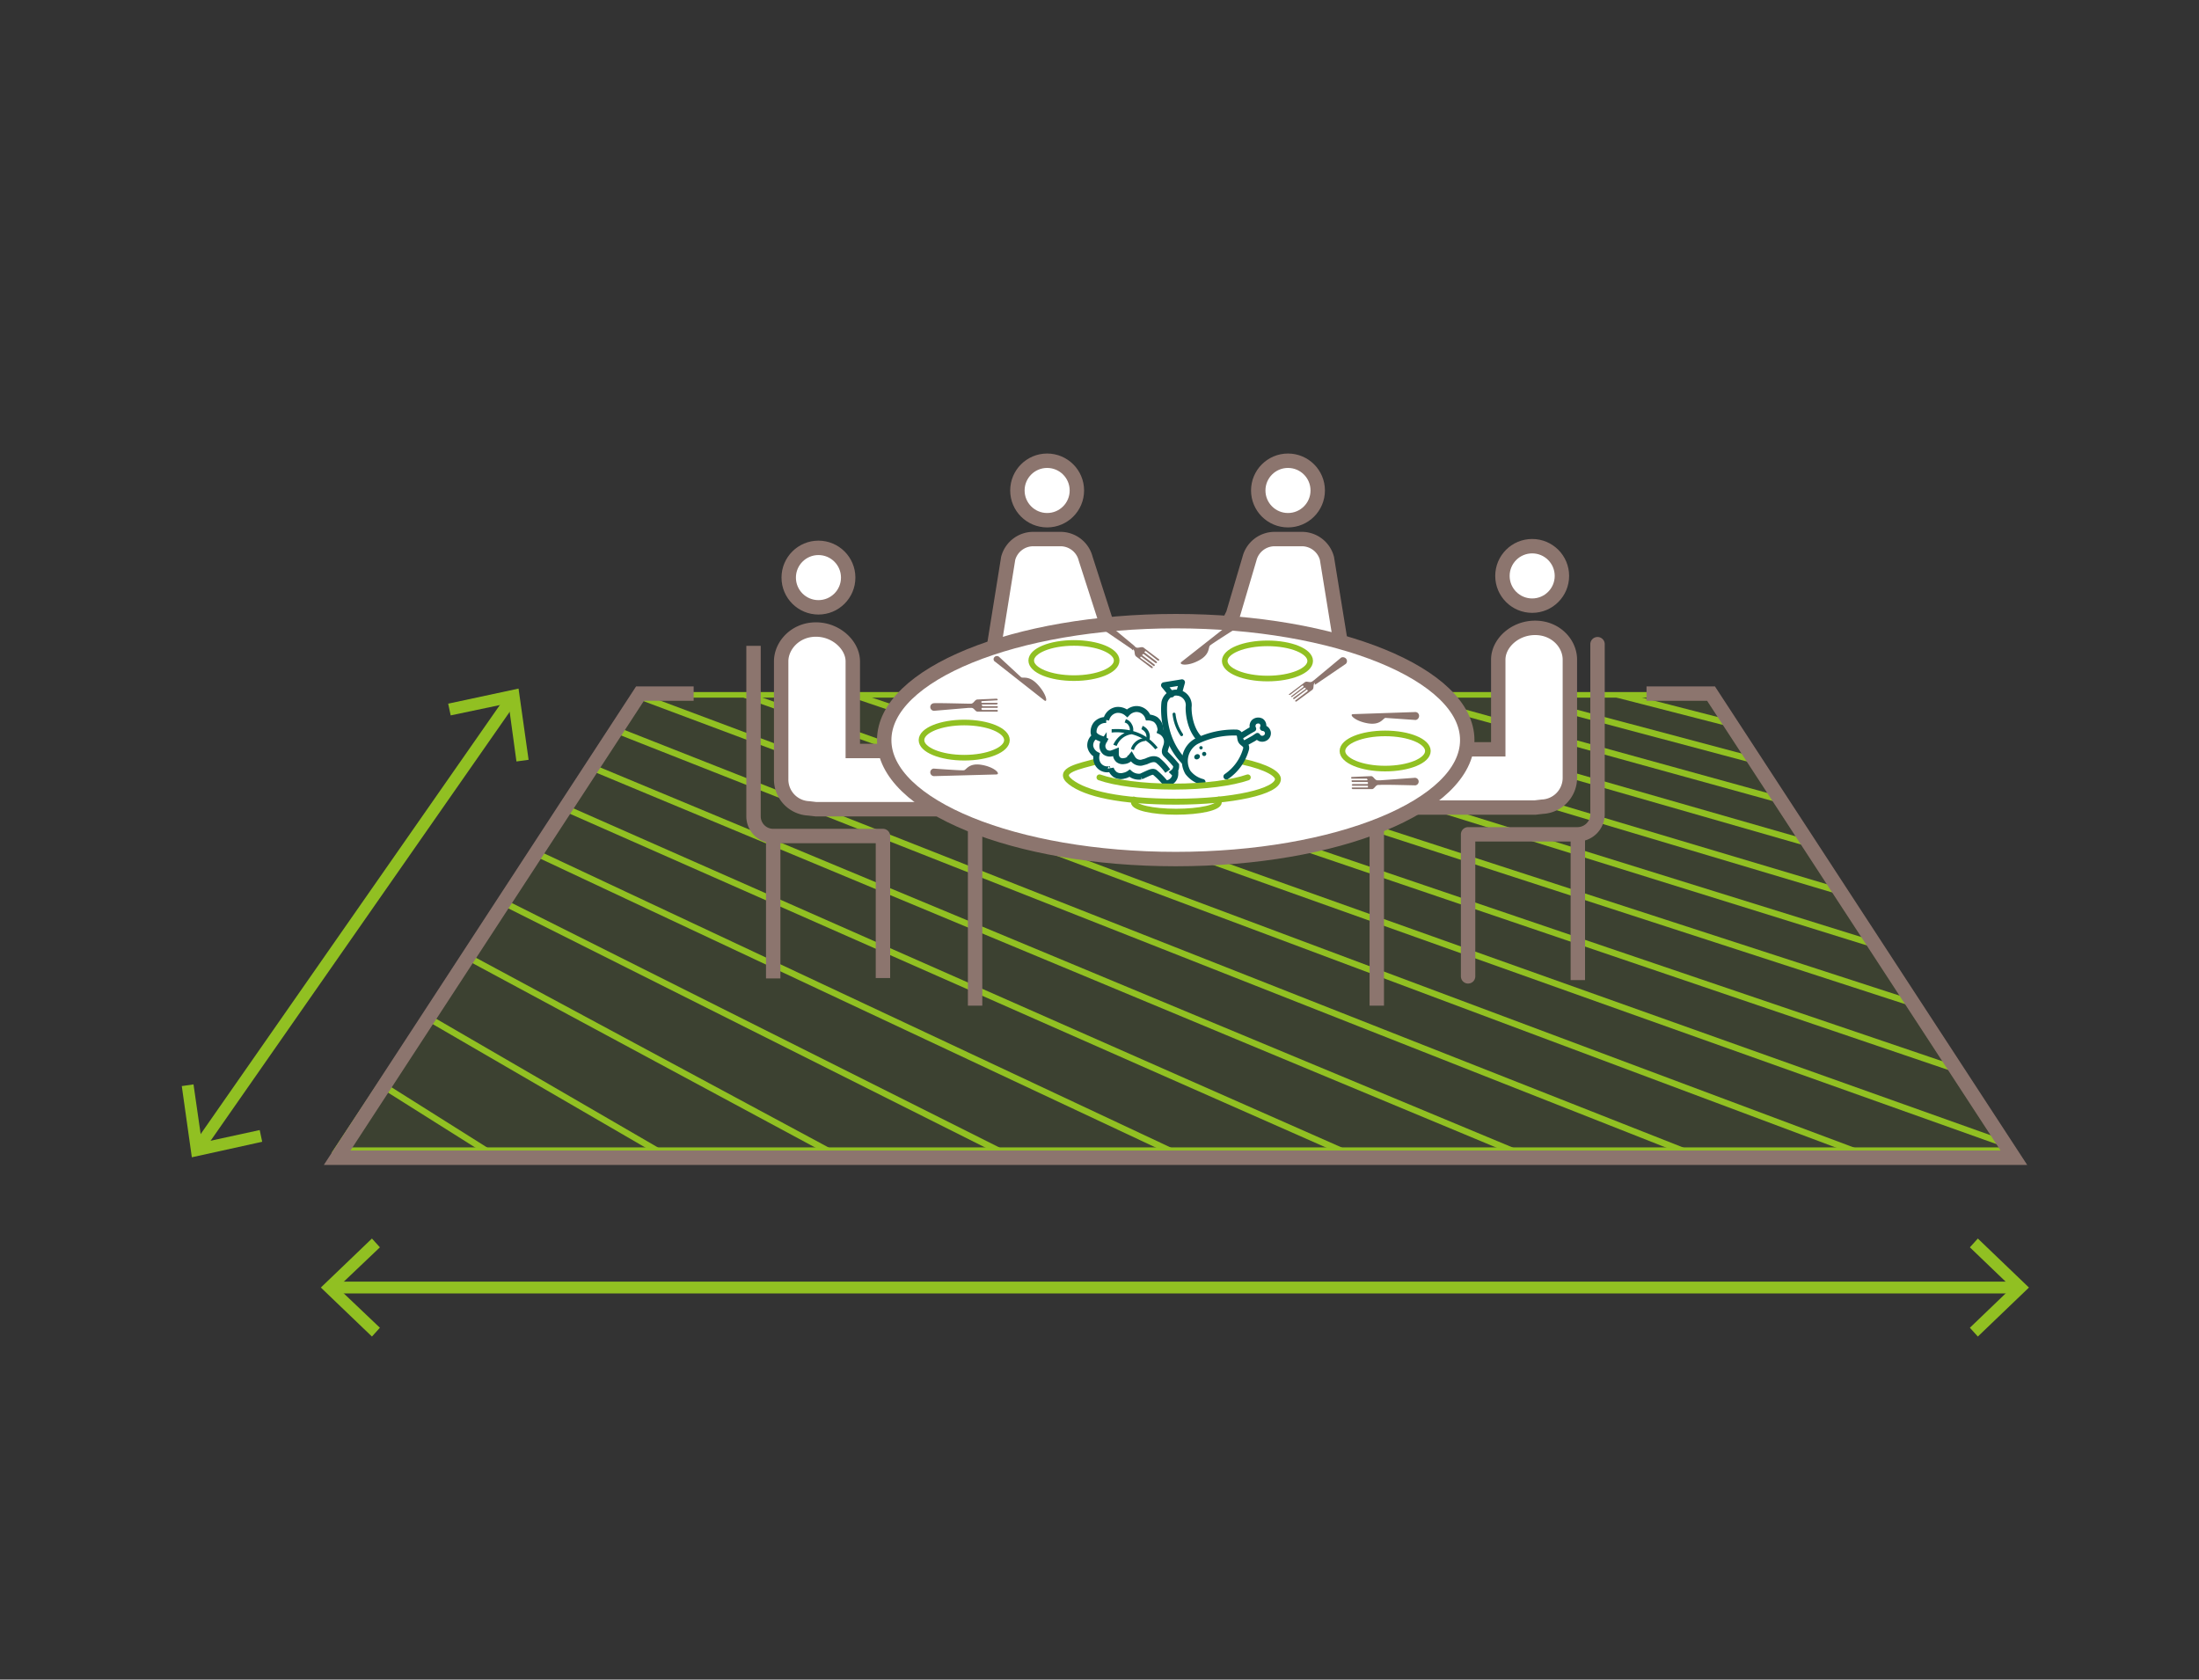 <svg id="Calque_1" data-name="Calque 1" xmlns="http://www.w3.org/2000/svg" xmlns:xlink="http://www.w3.org/1999/xlink" viewBox="0 0 525 401"><rect x="0" y="0" width="525" height="401" fill="#333333" stroke="none"/><defs><style>.cls-1,.cls-10,.cls-11,.cls-13,.cls-15,.cls-16,.cls-19,.cls-2,.cls-4,.cls-6,.cls-8{fill:none;}.cls-1,.cls-12,.cls-2,.cls-4,.cls-6{stroke:#91c022;}.cls-1,.cls-12,.cls-2,.cls-4,.cls-6,.cls-7,.cls-8,.cls-9{stroke-miterlimit:10;}.cls-1{stroke-width:1.15px;}.cls-2{stroke-width:2.86px;}.cls-3,.cls-7{fill:#91c022;}.cls-4{stroke-width:2.82px;}.cls-5{clip-path:url(#clip-path);}.cls-6{stroke-width:1.52px;}.cls-10,.cls-11,.cls-7,.cls-8,.cls-9{stroke:#8C756E ;stroke-width:3.44px;}.cls-7{opacity:0.1;}.cls-12,.cls-14,.cls-18,.cls-9{fill:#fff;}.cls-10,.cls-11,.cls-13,.cls-14,.cls-15,.cls-16{stroke-linejoin:round;}.cls-11,.cls-13,.cls-14,.cls-15,.cls-16{stroke-linecap:round;}.cls-12{stroke-width:1.34px;}.cls-13{stroke:#90bf22;}.cls-13,.cls-14,.cls-15,.cls-18,.cls-19{stroke-width:1.42px;}.cls-14,.cls-15,.cls-16,.cls-18,.cls-19{stroke:#025a5a;}.cls-14,.cls-20{fill-rule:evenodd;}.cls-16{stroke-width:0.71px;}.cls-17,.cls-20{fill:#025a5a;}.cls-21{fill:#8C756E ;}</style><clipPath id="clip-path"><polygon class="cls-1" points="480 274.7 80.2 274.7 152.4 165.8 407.7 165.8 480 274.7"/></clipPath></defs><title>parcours1</title><line class="cls-2" x1="47.6" y1="273.7" x2="122" y2="167"/><polygon class="cls-3" points="62.6 272.6 62 269.8 48.2 272.8 46.2 258.9 43.4 259.3 45.8 276.3 62.6 272.6"/><polygon class="cls-3" points="126.2 181.4 123.3 181.8 121.4 167.9 107.6 170.8 107 168 123.8 164.4 126.2 181.4"/><line class="cls-4" x1="481.4" y1="307.4" x2="79.6" y2="307.4"/><polygon class="cls-3" points="472.2 295.7 470.3 297.8 480.3 307.4 470.3 317 472.2 319.1 484.4 307.4 472.2 295.7"/><polygon class="cls-3" points="88.8 295.7 90.7 297.8 80.6 307.4 90.7 317 88.8 319.1 76.6 307.4 88.8 295.7"/><g class="cls-5"><line class="cls-6" x1="-22.8" y1="207.2" x2="357.4" y2="469"/><line class="cls-6" x1="-1.3" y1="200.8" x2="380.1" y2="441"/><line class="cls-6" x1="19" y1="194.7" x2="400.3" y2="416"/><line class="cls-6" x1="38.3" y1="189" x2="418.4" y2="393.5"/><line class="cls-6" x1="56.5" y1="183.5" x2="434.8" y2="373.2"/><line class="cls-6" x1="73.9" y1="178.3" x2="449.7" y2="354.7"/><line class="cls-6" x1="90.4" y1="173.3" x2="463.3" y2="337.9"/><line class="cls-6" x1="106.2" y1="168.6" x2="475.7" y2="322.5"/><line class="cls-6" x1="121.2" y1="164.1" x2="487.1" y2="308.4"/><line class="cls-6" x1="135.5" y1="159.8" x2="497.7" y2="295.4"/><line class="cls-6" x1="149.3" y1="155.7" x2="507.4" y2="283.3"/><line class="cls-6" x1="162.4" y1="151.8" x2="516.5" y2="272.1"/><line class="cls-6" x1="174.9" y1="148" x2="524.9" y2="261.7"/><line class="cls-6" x1="187" y1="144.4" x2="532.7" y2="252"/><line class="cls-6" x1="198.6" y1="141" x2="540" y2="242.9"/><line class="cls-6" x1="209.7" y1="137.6" x2="546.9" y2="234.4"/><line class="cls-6" x1="220.3" y1="134.4" x2="553.3" y2="226.4"/><line class="cls-6" x1="230.6" y1="131.4" x2="559.4" y2="218.9"/><line class="cls-6" x1="240.5" y1="128.4" x2="565.1" y2="211.8"/><line class="cls-6" x1="250" y1="125.6" x2="570.5" y2="205.2"/><polygon class="cls-6" points="480 274.7 80.2 274.7 152.4 165.8 407.7 165.8 480 274.7"/></g><polygon class="cls-1" points="480 274.7 80.2 274.7 152.4 165.8 407.7 165.8 480 274.7"/><polyline class="cls-7" points="393.1 165.6 408.5 165.6 480.8 276.4 80.5 276.4 152.8 165.6 165.6 165.6"/><polyline class="cls-8" points="393.1 165.6 408.5 165.6 480.8 276.4 80.5 276.4 152.8 165.6 165.6 165.6"/><path class="cls-9" d="M237.3,154.5l.2-1.3,3.2-19.9a6.2,6.2,0,0,1,6.1-4.6h6.3a6.2,6.2,0,0,1,6.1,4.7l4.8,14.9h0"/><circle class="cls-9" cx="250" cy="117.1" r="7.1"/><line class="cls-9" x1="184.6" y1="199.7" x2="184.6" y2="233.6"/><path class="cls-10" d="M179.9,154.2v40.7a4.7,4.7,0,0,0,4.8,4.7h26.1v33.9"/><path class="cls-9" d="M210.8,179.3h-7.2V157.9c0-3.8-3.9-7.6-8.8-7.6s-8.3,3.8-8.3,7.6v28.2a6.9,6.9,0,0,0,6.6,6.9l1.7.2h29.4"/><circle class="cls-9" cx="195.4" cy="137.9" r="7.1"/><line class="cls-9" x1="376.7" y1="200.1" x2="376.7" y2="234"/><path class="cls-11" d="M381.4,153.8v40.6a4.8,4.8,0,0,1-4.8,4.8H350.5v33.9"/><path class="cls-9" d="M350.5,178.9h7.2V157.5c0-3.9,3.9-7.6,8.8-7.6s8.3,3.7,8.3,7.6v28.1a6.9,6.9,0,0,1-6.6,7l-1.7.2H338.3"/><circle class="cls-9" cx="365.8" cy="137.5" r="7.1"/><path class="cls-9" d="M293.3,148.8l1.1-2.2,3.9-13.2a6.2,6.2,0,0,1,6.1-4.7h6.3a6.2,6.2,0,0,1,6.1,4.6l3,18.5.2,1.4"/><circle class="cls-9" cx="307.5" cy="117.1" r="7.1"/><ellipse class="cls-9" cx="280.7" cy="176.7" rx="69.6" ry="28.4"/><line class="cls-9" x1="232.8" y1="197.3" x2="232.8" y2="240.1"/><line class="cls-9" x1="328.7" y1="197.3" x2="328.7" y2="240.1"/><ellipse class="cls-12" cx="230.2" cy="176.7" rx="10.2" ry="4.2"/><ellipse class="cls-12" cx="256.4" cy="157.7" rx="10.2" ry="4.2"/><ellipse class="cls-12" cx="302.6" cy="157.8" rx="10.2" ry="4.2"/><ellipse class="cls-12" cx="330.7" cy="179.3" rx="10.2" ry="4.2"/><path class="cls-13" d="M296.5,181.8c6.4,1.4,8.6,3.1,8.6,4.2,0,3-10.9,5.4-24.3,5.4s-21.6-1.9-25.2-4.7,2.3-3.8,6.2-4.9"/><g id="noun_meats_1601874_000000" data-name="noun meats 1601874 000000"><g id="Group-9"><path class="cls-14" d="M282.7,181.8c-5.2-5.3-4.9-12.5-4.7-14.1a3,3,0,0,1,1.9-2.2,3,3,0,0,1,3.9,3.1c-.1.7,0,5.4,2.8,8"/><polyline class="cls-15" points="281.5 165.4 282.2 162.9 277.9 163.6 279.7 165.8"/><path class="cls-16" d="M280.3,170.5a10.8,10.8,0,0,0,1.8,4.9"/></g><g id="Group-10"><path class="cls-14" d="M287.1,186.7a6.4,6.4,0,0,1-3.5-2.3,5.4,5.4,0,0,1,2-7.4,20.3,20.3,0,0,1,9.6-2.1c1.1.1.7,1.3,1.1,2s1.4.8,1.2,1.9a11.7,11.7,0,0,1-4.7,6.6"/><path class="cls-14" d="M296.5,175.6l1.8-1.1.9-.5a1.4,1.4,0,0,1,.2-1.6,1.5,1.5,0,0,1,1.7-.2,1.3,1.3,0,0,1,.4,1.6,1.3,1.3,0,0,1,1.2,1.1,1.3,1.3,0,0,1-.9,1.4,1.3,1.3,0,0,1-1.6-.6l-.9.6-1.8,1"/><ellipse class="cls-17" cx="286.7" cy="178.6" rx="0.4" ry="0.4" transform="translate(-51 173.1) rotate(-31)"/><ellipse class="cls-17" cx="287.5" cy="180.1" rx="0.5" ry="0.5" transform="translate(-51.7 173.7) rotate(-31)"/><ellipse class="cls-17" cx="285.8" cy="180.8" rx="0.7" ry="0.6" transform="translate(-52.3 172.9) rotate(-31)"/></g></g><g id="noun_Salad_2021361_000000-2" data-name="noun Salad 2021361 000000-2"><g id="noun_Salad_2021361_000000" data-name="noun Salad 2021361 000000"><path class="cls-18" d="M261.4,175.8l-.3-.8a2.9,2.9,0,0,1,.6-2.1,3,3,0,0,1,2-1h.4a3,3,0,0,1,2.5-2.4,3.3,3.3,0,0,1,2.5.8,3.2,3.2,0,0,1,1.9-1,2.9,2.9,0,0,1,3.1,2,3.5,3.5,0,0,1,1.8.5,3.1,3.1,0,0,1,1.1,1.9,1.4,1.4,0,0,1,0,.9,2.8,2.8,0,0,1,1.6,2.2,3.2,3.2,0,0,1-.2,1.4c-.3.9-.5,1.4,0,1.9a32,32,0,0,1,2.4,2.6h0v.2a1.8,1.8,0,0,1-.7,1.5l.4.4h.1a2.3,2.3,0,0,1-2,2.2h-.2l-.3-.2a18.1,18.1,0,0,0-2.4-2.4c-.5-.3-1.1,0-2,.4l-1.3.6a3.3,3.3,0,0,1-2.7-.8,3.5,3.5,0,0,1-1.4.6,2.5,2.5,0,0,1-2.1-.3,3,3,0,0,1-1-1.4c0,.1-.1.1-.2.1a2.6,2.6,0,0,1-3.2-2,3.3,3.3,0,0,1,0-1.4,2.8,2.8,0,0,1-1.5-2A2.6,2.6,0,0,1,261.4,175.8Z"/><path class="cls-19" d="M261.2,175.1c.1.7,1.4,1.2,2.1,1.4l.4.2-.2.4a1.8,1.8,0,0,0-.3,1.2,1.9,1.9,0,0,0,.7,1.3,2,2,0,0,0,1.4.3l.6-.2.5-.2v.6h0a1.8,1.8,0,0,0,.6,1.3,1.7,1.7,0,0,0,1.4.3,2,2,0,0,0,1.3-.6l.4-.5.3.5a2.2,2.2,0,0,0,2.1,1l1.1-.3c.9-.4,2-.9,2.9-.2a13.7,13.7,0,0,1,2.3,2.5"/><path class="cls-20" d="M273.6,176.5a1.9,1.9,0,0,0-.1-1.5,2.2,2.2,0,0,0-1-.9l.3-.8a2.8,2.8,0,0,1,1.6,3.4Z"/><path class="cls-20" d="M269.6,174.8a1.6,1.6,0,0,0-.1-1.5,1.4,1.4,0,0,0-1-.8l.3-.8a2.4,2.4,0,0,1,1.4,1.2,2.5,2.5,0,0,1,.2,2.2Z"/><path class="cls-20" d="M270.2,175.3a4.4,4.4,0,0,0-3.6,2.8l-.8-.3a5.7,5.7,0,0,1,2.7-2.8,10.5,10.5,0,0,0-3.1-.1v-.8c4.8-.3,8.4,1.1,11,4.4l-.6.4A10.6,10.6,0,0,0,270.2,175.3Z"/><path class="cls-20" d="M273.5,176.2v.7a3.1,3.1,0,0,0-2.8,2.2l-.7-.3A3.7,3.7,0,0,1,273.5,176.2Z"/></g></g><path class="cls-13" d="M291,190.9v.6c0,1.3-4.6,2.3-10.2,2.3s-10.1-1-10.1-2.3v-.6"/><path class="cls-13" d="M262.5,185.6c3.7,1.3,10.2,2.2,17.7,2.2s14-.9,17.7-2.2"/><path class="cls-21" d="M231.8,168c.7,0,.9-1,1.6-1l4.6-.2.2.2c0,.2-.1.2-.2.2l-3.6.2c-.1,0-.1.1-.1.2h0c0,.1,0,.2.1.2H238a.2.2,0,0,1,.2.2l-.2.2h-3.6v.2h0l.2.2h3.6v.2c0,.1,0,.2-.1.2h-3.6c-.1,0-.2.1-.2.3h0l.2.2h3.6c.1,0,.1,0,.1.2s0,.2-.1.2h-4.7c-.6,0-.8-.9-1.5-.9h-.6l-8.3.7a.9.9,0,0,1-.9-.9.9.9,0,0,1,.8-.9c.4-.1,7.6.1,8.4.1Z"/><path class="cls-21" d="M230.1,183.9c.6,0,1.1-1.8,4.2-1.3s4.7,2.2,3.6,2.3l-14.9.4a.9.9,0,0,1-.9-.9.9.9,0,0,1,.8-.9S229.7,184,230.1,183.9Z"/><path class="cls-21" d="M329.1,187.4c-.7,0-.9.9-1.5,1h-4.7l-.2-.2a.2.2,0,0,1,.2-.2h3.6c.1,0,.1-.1.1-.2h0c0-.1,0-.2-.1-.2h-3.6l-.2-.2.2-.2h3.6a.4.4,0,0,0,.1-.3h0a.2.2,0,0,0-.2-.2h-3.5c-.1,0-.2,0-.2-.2v-.2h3.6a.2.2,0,0,0,.2-.2h0l-.2-.2h-3.6c-.1,0-.1-.1-.1-.2s0-.2.1-.2l4.7-.2c.6.1.8,1,1.5,1h.6l8.3-.6a.9.9,0,0,1,.9.9.9.9,0,0,1-.8.9c-.4,0-7.5-.2-8.4-.1Z"/><path class="cls-21" d="M330.8,171.4c-.6,0-1.1,1.8-4.2,1.3s-4.7-2.2-3.5-2.2l14.8-.5a.9.9,0,0,1,.9.9,1,1,0,0,1-.8,1Z"/><path class="cls-21" d="M313.9,163c-.5.5-.1,1.3-.6,1.7l-3.8,2.8h-.2c-.1-.1-.1-.3,0-.3l2.9-2.2v-.2h0c-.1-.1-.2-.2-.3-.1l-2.9,2.2h-.2a.2.2,0,0,1,0-.3l2.9-2.1v-.3h-.3l-2.9,2.2h-.2c-.1-.1-.1-.2,0-.2l2.9-2.2v-.3h-.3l-2.9,2.2h-.2c-.1,0-.1-.2,0-.2l3.7-2.8c.5-.4,1.2.2,1.8-.2l.4-.3,6.5-5.4a1,1,0,0,1,1.2.3.9.9,0,0,1-.1,1.2l-6.9,4.7-.5.3Z"/><path class="cls-21" d="M288.9,154.1c-.5.4.1,2.1-2.7,3.6s-5,1-4.1.3l11.7-9.2a.8.8,0,0,1,1.2.2c.3.4.3,1-.1,1.2S289.2,153.8,288.9,154.1Z"/><path class="cls-21" d="M270.5,155.3l-.4-.4-6.9-4.7c-.4-.2-.4-.8-.1-1.2a.8.8,0,0,1,1.2-.2l6.4,5.3.4.4c.6.4,1.3-.2,1.9.1l3.7,2.8a.2.2,0,0,1,0,.3h-.3l-2.8-2.2c-.1-.1-.2,0-.3.1h0c-.1.1-.1.2,0,.2l2.9,2.2v.3h-.3l-2.8-2.1c-.1-.1-.2,0-.3,0h0c-.1.1-.1.3,0,.3l2.9,2.2v.2c-.1.1-.2.2-.3.1l-2.9-2.2h-.2a.2.2,0,0,0,0,.3l2.9,2.1v.3h-.3l-3.7-2.8c-.5-.5-.1-1.3-.7-1.7Z"/><path class="cls-21" d="M238.5,156.8a.8.8,0,0,0-1.1.1.7.7,0,0,0,.2,1.1l11.7,9.2c.9.7.6-1.4-1.5-3.7s-3.5-1.5-4-1.8Z"/></svg>
